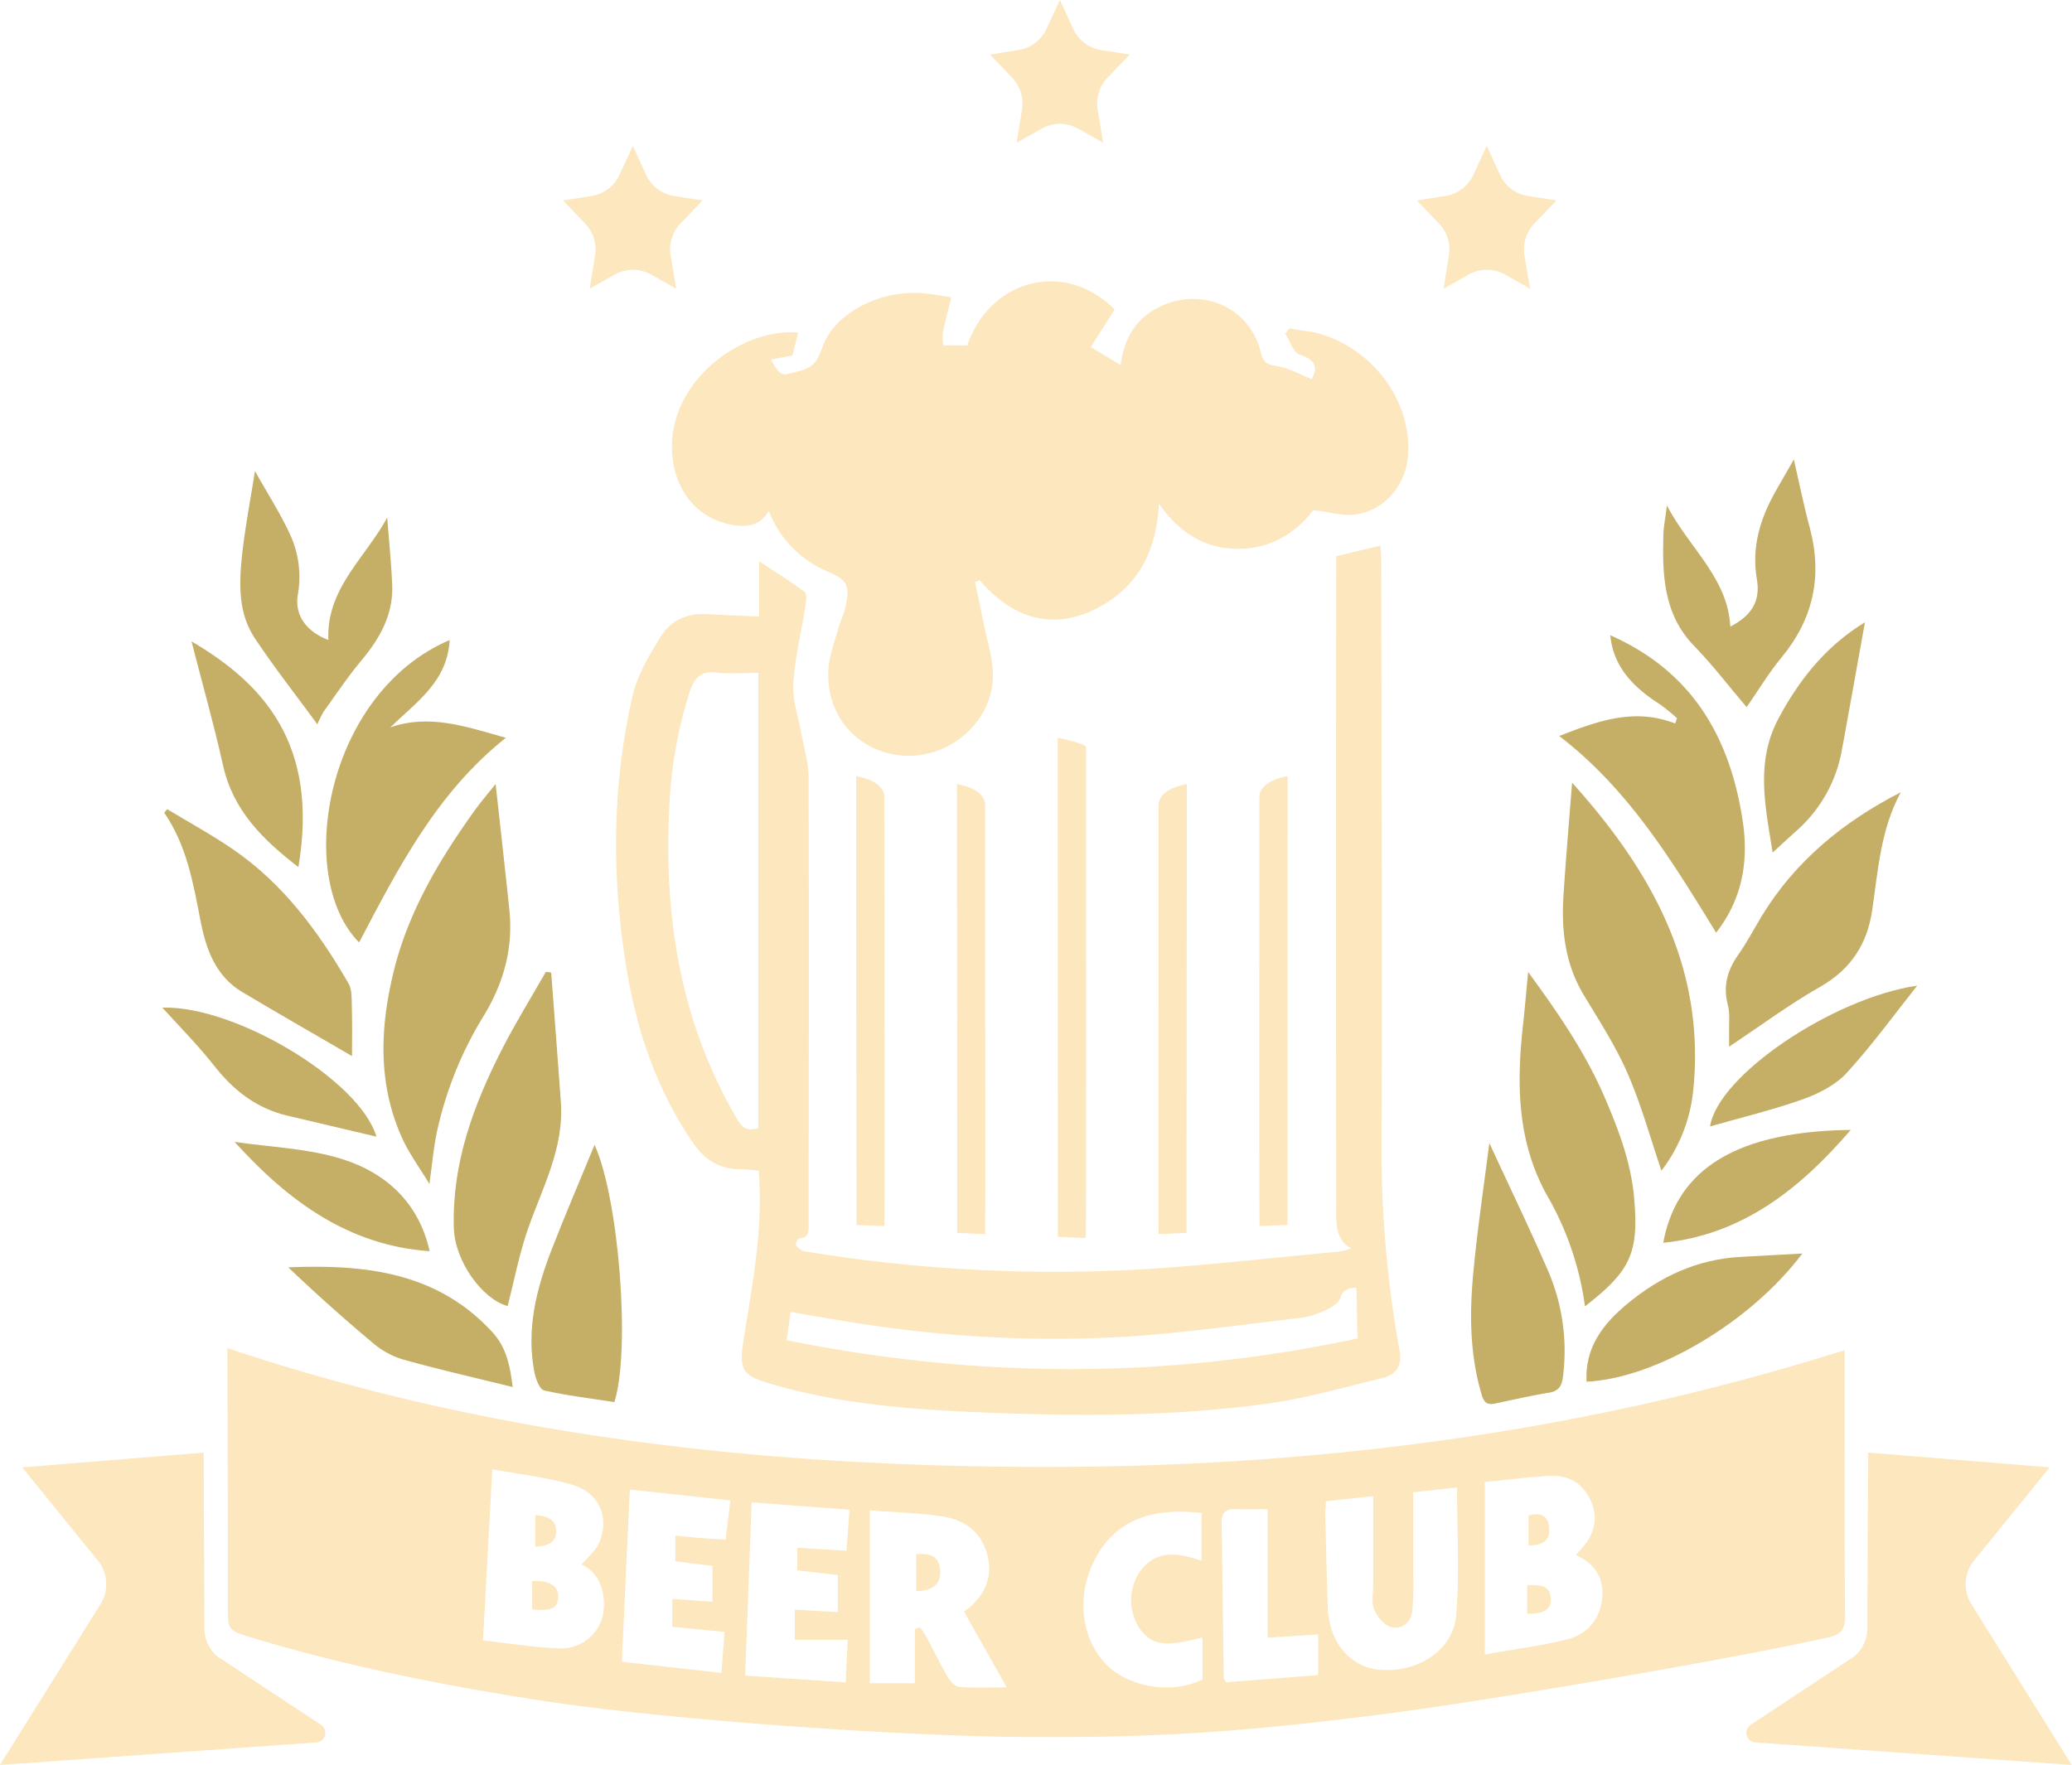 <svg xmlns="http://www.w3.org/2000/svg" viewBox="0 0 520.15 443.15"><defs><style>.cls-1{fill:#c5ae65;}.cls-2{fill:#fce7be;}</style></defs><g id="Capa_2" data-name="Capa 2"><g id="Capa_1-2" data-name="Capa 1"><path class="cls-1" d="M124.42,196.85c1.18,10.73,2.35,21.11,3.44,31.49,1,9.52-1.3,18.17-6.24,26.4a93.64,93.64,0,0,0-12.05,30c-.74,3.76-1.09,7.61-1.78,12.53-2.55-4.23-5.09-7.65-6.81-11.45-6.09-13.43-5.62-27.36-2.29-41.32,3.63-15.29,11.51-28.54,20.58-41.15C120.82,201.21,122.56,199.19,124.42,196.85Z"/><path class="cls-1" d="M112.88,160.71c-.58,10.47-8.36,15.57-14.9,21.92,10-3.45,19.19-.12,29,2.62-17.36,13.82-27,32.65-36.83,51.39C73.76,220.08,81.92,173.89,112.88,160.71Z"/><path class="cls-1" d="M138.37,244.2c.81,10.85,1.66,21.69,2.43,32.54.82,11.54-4.63,21.44-8.27,31.85-2.19,6.28-3.43,12.89-5.09,19.35-6.44-1.78-13.26-11.3-13.51-19.61-.48-16.19,4.9-30.82,12.11-44.9,3.38-6.62,7.32-13,11-19.42Z"/><path class="cls-1" d="M88.37,265.17c-9.19-5.35-18.35-10.6-27.43-16-6.84-4-9.26-10.95-10.63-18.1-1.81-9.45-3.48-18.86-9.08-27l.73-.9c5.53,3.34,11.22,6.44,16.54,10.09,12.61,8.65,21.46,20.66,29,33.68.83,1.43.77,3.48.81,5.24C88.45,256.63,88.37,261.09,88.37,265.17Z"/><path class="cls-1" d="M64,118.27c3.26,5.81,6.36,10.64,8.76,15.8a25.45,25.45,0,0,1,2,15.29c-.85,5,2.06,9.22,7.69,11.33-.63-12.81,9.26-20.58,14.76-30.76.43,5.66,1,11.3,1.25,17,.27,7.38-3.09,13.34-7.71,18.87-3.42,4.09-6.39,8.56-9.52,12.89a26.93,26.93,0,0,0-1.56,3.18c-5.87-8-11.06-14.64-15.7-21.62-4.39-6.63-3.93-14.29-3.1-21.76C61.61,132.05,62.83,125.69,64,118.27Z"/><path class="cls-1" d="M154.23,352.05c-6-.93-11.88-1.63-17.65-2.93-1.09-.25-2.07-2.8-2.39-4.42-2.15-10.78.43-21,4.29-30.93,3.41-8.77,7.13-17.43,10.78-26.31C155.31,300.68,158.39,338.87,154.23,352.05Z"/><path class="cls-1" d="M128.71,348.27c-9.78-2.42-18.85-4.48-27.81-7a20.88,20.88,0,0,1-7.38-4.15c-7.24-6.05-14.27-12.35-21.16-18.91,19.14-.75,37.31,1.07,51.29,16.33C127.08,338.31,128,342.71,128.71,348.27Z"/><path class="cls-1" d="M74.91,217.71c-8.83-6.8-16.37-14.12-18.91-25.5-2.37-10.6-5.34-21.08-7.92-31.16C66,171.55,80.15,186.78,74.91,217.71Z"/><path class="cls-1" d="M94.5,285.4c-7.35-1.74-14.8-3.51-22.26-5.25C64.6,278.37,58.86,274,54,267.89,49.81,262.54,45,257.69,40.75,253,58.89,252.43,90.29,271.14,94.5,285.4Z"/><path class="cls-1" d="M58.89,286.71c9,1.33,18.22,1.61,26.77,4.25,11.31,3.49,19.54,11.13,22.19,23.2C87.5,312.72,72.39,301.62,58.89,286.71Z"/><path class="cls-1" d="M394.66,196.53c19.81,22,33.51,46.26,30.42,77.12a39.63,39.63,0,0,1-8,20.29c-2.68-7.9-5-16.36-8.44-24.31-3-6.93-7.19-13.37-11.1-19.88-4.79-8-5.65-16.64-5-25.61C393.14,215,393.92,205.86,394.66,196.53Z"/><path class="cls-1" d="M404.24,159.5c20.32,9,29.89,25.19,33.18,46.19,1.69,10.72-.12,20.17-6.61,28.49-11.06-18-22-36.07-39.38-49.37,9.58-3.76,18.83-7.16,29.09-3.15l.47-1.33a46.77,46.77,0,0,0-4.26-3.47C408.85,171.84,404.94,166.55,404.24,159.5Z"/><path class="cls-1" d="M397.88,328a75.47,75.47,0,0,0-9.22-27.34c-7.7-13.42-8-28-6.38-42.78.49-4.44.87-8.89,1.34-13.81,7.43,10.11,14.3,20.1,19.15,31.33,3.56,8.24,6.73,16.6,7.49,25.68C411.38,314.57,409.36,319.14,397.88,328Z"/><path class="cls-1" d="M477.18,198.92c-5.08,9.34-5.72,19.59-7.19,29.64-1.25,8.49-5.35,14.84-13.1,19.24s-15.13,9.91-22.82,15c0-.75,0-2.12,0-3.49-.06-2.36.26-4.82-.32-7-1.25-4.77-.1-8.74,2.65-12.64,2.14-3,3.87-6.37,5.81-9.56C450.65,216.2,462.72,206.34,477.18,198.92Z"/><path class="cls-1" d="M418.46,126.92c5.65,10.82,15.29,18.17,15.91,30.41,5.43-2.78,7.61-6.45,6.67-11.91-1.39-8.09.85-15.29,4.77-22.18l4.51-7.89c1.43,6.23,2.53,11.74,4,17.16,3.23,12.11.93,22.86-7.09,32.57-3.32,4-6,8.54-8.76,12.48C434.08,172.43,430,167,425.3,162.2c-7.74-8-8-17.86-7.73-27.95C417.63,132.16,418.07,130.08,418.46,126.92Z"/><path class="cls-1" d="M373.88,287c5.16,11.21,10.32,21.84,15,32.68a50.87,50.87,0,0,1,3.48,26c-.24,2.17-1,3.63-3.5,4-4.53.75-9,1.77-13.52,2.73-2,.43-2.8-.24-3.39-2.23-3-10.1-3.07-20.41-2.08-30.72C370.86,308.8,372.45,298.23,373.88,287Z"/><path class="cls-1" d="M452.46,314.74c-13.08,17.36-36.91,31.38-54.17,32.18-.47-8.56,4.1-14.48,10.25-19.57,8.29-6.87,17.62-11.19,28.5-11.77Z"/><path class="cls-1" d="M468.17,156.26c-1.92,10.65-3.8,21.25-5.75,31.84A35.29,35.29,0,0,1,451,208.59c-2,1.8-4,3.63-6,5.48-1.8-11.46-4.4-22.69,1.48-33.68C451.78,170.42,458.69,162,468.17,156.26Z"/><path class="cls-1" d="M429.29,282.83c1.93-12.77,30.77-32.22,52-35.35-5.64,7.1-11.23,14.84-17.63,21.84-2.79,3.06-7,5.24-11,6.66C445,278.71,437.09,280.6,429.29,282.83Z"/><path class="cls-1" d="M417.53,312.05c3-16.15,15.05-27.95,47.08-28.35C452.05,298.29,437.61,310,417.53,312.05Z"/><path class="cls-2" d="M244.77,146.14c.67,3.22,1.37,6.42,2,9.64.91,4.72,2.57,9.47,2.47,14.18-.22,11.31-10.75,20.36-22.08,19.78-11.62-.6-20-9.93-19.18-21.83.24-3.51,1.61-6.95,2.56-10.4.5-1.79,1.41-3.47,1.76-5.28,1.07-5.43.43-6.58-4.62-8.77A27,27,0,0,1,193,128.28c-2.28,3.89-5.66,4.09-9.16,3.5-9.44-1.61-15.21-9.7-15.16-19.75.07-17,17.9-29.73,31.7-28.53-.51,2-1,4-1.48,5.78l-5.41,1c2.81,4.77,2.69,3.94,7.28,2.85,4.09-1,4.68-3.38,5.86-6.4,3.12-8,13.74-13.68,24.18-13.16,2.68.13,5.35.71,8,1.07-.79,3.28-1.56,6.14-2.15,9a12.31,12.31,0,0,0,.16,3.08h6c5.85-16.82,24.59-21.48,37-9l-6,9.4,7.49,4.54c.88-6.52,3.76-12,10.47-14.94,10.48-4.6,22.09.7,24.72,11.77.63,2.67,1.68,3.06,4.12,3.45,2.93.47,5.69,2.08,8.66,3.25,1.63-2.93,1-4.84-3.06-6.18-1.58-.53-2.38-3.41-3.54-5.22l1-1.34c2.94.56,6,.76,8.8,1.72,13.08,4.48,21.83,17.13,21,30-.47,7.53-5.79,14-13.25,15-3.07.45-6.35-.6-10.55-1.08-4.08,5.36-10.37,9.75-18.89,9.71-8.34,0-14.7-4-19.87-11.37-.57,12.39-5.65,21.53-16.27,26.66-8,3.85-18.5,4.43-28.68-7.36Z"/><path class="cls-2" d="M335.45,139.66,346.54,137c.07,1.38.2,2.79.2,4.21.07,48.69.25,97.38.09,146.07A280.52,280.52,0,0,0,351.32,339c.72,3.93-.81,6.18-4.27,7-9.65,2.34-19.27,5.11-29.07,6.46-22.31,3.05-44.8,3.17-67.27,2.34-18.56-.69-37.13-1.76-55.17-6.75-9.87-2.74-10.19-3.57-8.58-13.53,2.15-13.28,4.65-26.54,3.49-40.57-1.5-.13-3.07-.38-4.64-.37-5.23,0-8.95-2.43-11.83-6.63-9.15-13.32-14.17-28.25-16.74-44-3.7-22.73-3.62-45.51,1.51-68,1.23-5.41,4.28-10.58,7.3-15.35,2.49-3.94,6.76-5.73,11.67-5.41,4.08.27,8.17.4,12.86.62V140.94c4.29,2.83,8,5.1,11.4,7.67.59.44.42,2.19.24,3.29-1,6.6-2.68,13.16-3.07,19.79-.25,4.21,1.33,8.53,2.08,12.8.62,3.53,1.74,7.07,1.75,10.6.12,37.33.05,74.66,0,112,0,1.71.36,3.59-2.28,3.86-.38,0-1.06,1.45-.9,1.67a4.1,4.1,0,0,0,2.18,1.58c5.66.9,11.33,1.76,17,2.41a385.63,385.63,0,0,0,65.78,2.21c16.91-.94,33.77-2.92,50.64-4.49a14.33,14.33,0,0,0,3.89-.87c-4.26-2-3.86-7.09-3.86-10.69q-.08-80,0-159.93ZM190.38,283.23V168.94c-3.7,0-7.1.32-10.41-.08-4.1-.5-5.73,1.46-6.89,5A110.93,110.93,0,0,0,168,203.18c-1.36,27.45,2.9,53.66,17,77.75C186.22,283.05,187.54,284.21,190.38,283.23Zm150.48,52.83c-.29-4.81-.14-8.59-.39-12.76-2.24,0-3.7,1.12-3.86,2.24-.41,2.84-7.86,5.1-9.57,5.3-14.71,1.68-29.39,3.81-44.14,4.77a312.77,312.77,0,0,1-65.63-3.08c-6.22-.9-12.4-2-18.81-3.13-.31,2.32-.58,4.37-1,7.11C245.36,346.16,292.85,346.36,340.86,336.06Z"/><path class="cls-2" d="M214.93,194.86c2.95.54,7.09,2,7.08,5.38,0,35.42.09,107,0,107.61-1.38,0-5.35-.26-7-.26Z"/><path class="cls-2" d="M240.23,196.86c3,.54,7.08,2,7.08,5.38,0,35.42.09,107,0,107.61-1.38,0-5.36-.26-7-.26Z"/><path class="cls-2" d="M265.53,185.25c3,.61,7.1,1.71,7.1,2.29,0,40.06.06,122.62-.06,123.31-1.38,0-5.36-.29-7-.29Z"/><path class="cls-2" d="M297.94,196.86c-2.95.54-7.08,2-7.08,5.38,0,35.42-.09,107,0,107.61,1.38,0,5.35-.26,7-.26Z"/><path class="cls-2" d="M323.24,194.86c-2.95.54-7.09,2-7.09,5.38,0,35.42-.08,107,.05,107.61,1.37,0,5.35-.26,7-.26Z"/><path class="cls-2" d="M276.93,35.84l-6.27-3.54a9.36,9.36,0,0,0-9.17,0l-6.27,3.54,1.35-8.4a9.35,9.35,0,0,0-2.47-7.92l-5.58-5.83,7.18-1.12a9.33,9.33,0,0,0,7-5.32L266.07,0l3.34,7.25a9.32,9.32,0,0,0,7,5.32l7.18,1.12-5.58,5.83a9.35,9.35,0,0,0-2.47,7.92Z"/><path class="cls-2" d="M169.75,72.48l-6.27-3.54a9.36,9.36,0,0,0-9.17,0l-6.26,3.54,1.34-8.4a9.35,9.35,0,0,0-2.47-7.92l-5.58-5.83,7.18-1.12a9.32,9.32,0,0,0,7-5.32l3.34-7.25,3.33,7.25a9.33,9.33,0,0,0,7,5.32l7.18,1.12-5.58,5.83a9.35,9.35,0,0,0-2.46,7.92Z"/><path class="cls-2" d="M384.1,72.48l-6.26-3.54a9.36,9.36,0,0,0-9.17,0l-6.27,3.54,1.34-8.4a9.32,9.32,0,0,0-2.47-7.92l-5.57-5.83,7.18-1.12a9.33,9.33,0,0,0,7-5.32l3.33-7.25,3.34,7.25a9.3,9.3,0,0,0,7,5.32l7.19,1.12-5.58,5.83a9.32,9.32,0,0,0-2.47,7.92Z"/><path class="cls-2" d="M230,399.51v-9.28c3.25-.26,5.7.32,6,3.95C236.32,397.63,234.22,399.49,230,399.51Z"/><path class="cls-2" d="M133.59,404.11V397c3.92-.11,6.09,1.38,5.89,4.08C139.2,404.69,136.47,404.21,133.59,404.11Z"/><path class="cls-2" d="M134.37,388.33v-7.9c2.85.2,5.17,1,5.24,3.87C139.69,387.47,137.26,388.23,134.37,388.33Z"/><path class="cls-2" d="M383.72,388.05V380.5c2.8-.72,4.82-.16,5.17,2.94C389.29,386.89,387.2,388,383.72,388.05Z"/><path class="cls-2" d="M459.28,411.05c-24.94,5.64-86.26,16-110,19.08-36.58,4.73-58.5,6.26-92.54,6-31.21-.21-91.21-4.43-122-9.32C110.37,423,86.21,418.2,62.59,411c-5.31-1.63-5.37-1.91-5.37-7.3,0-21.1-.08-42.2-.14-63.3v-1.91c66,22.17,134.09,29.62,202.84,29.84S396.71,360,463.08,339V361c0,14.85-.06,29.71.11,44.57,0,3.11-.73,4.74-3.91,5.51M229.67,409l1.31-.36a22.69,22.69,0,0,1,1.49,2.18c1.82,3.41,3.49,6.9,5.44,10.24.62,1.07,1.85,2.42,2.89,2.51,3.76.3,7.56.11,11.95.11l-10.73-19c5-3.62,7.35-8.33,5.82-14.33-1.46-5.72-5.77-8.77-11.28-9.6-5.83-.89-11.77-1-18.21-1.54v43.43h11.32ZM146,392.83c1.55-1.85,3.41-3.32,4.29-5.24,2.85-6.22.34-12.65-6.37-14.69-6.45-1.95-13.25-2.69-20.33-4-.81,14.75-1.56,28.63-2.35,43,6.77.74,13,1.79,19.34,2a10.77,10.77,0,0,0,10.75-8.23C152.26,401,151,395,146,392.83Zm226.75,22.6c7.3-1.3,13.94-2.17,20.41-3.73,5.32-1.28,8.58-5.09,9.06-10.65.43-5-2-8.53-6.61-10.59.38-.46.6-.76.85-1,3.81-3.88,4.85-8.17,2.92-12.58-2.06-4.73-5.93-6.62-10.85-6.29-5.31.35-10.6,1-15.78,1.54Zm-39.89-38.49c-.07,1.39-.2,2.61-.17,3.82.19,7.6.37,15.2.64,22.8.3,8.76,5.57,15.07,13,15.7,9.59.8,18.5-4.86,19.23-13.72.87-10.47.21-21.07.21-32.06l-11,1.22c0,7.24,0,14.08,0,20.92a75.86,75.86,0,0,1-.24,8.93c-.35,2.91-2.66,4.65-5.27,4-1.7-.42-3.46-2.53-4.24-4.3s-.3-3.92-.3-5.91c0-7.44,0-14.87,0-22.69Zm-120,34.79H199.55v-7.55l10.8.6v-9.31l-10.19-1.17v-5.67l12.35.75c.27-3.74.5-6.91.74-10.32l-24.56-1.85c-.55,14.71-1.08,29-1.63,43.51l25.24,1.7C212.48,418.77,212.63,415.59,212.82,411.73Zm-29.47-35L158.1,374c-.68,14.72-1.32,28.74-2,43.24l25,2.82c.28-3.65.52-6.92.78-10.32l-13.11-1.27v-7l10.11.71v-9L169.53,392v-6.44c2.25.22,4.21.46,6.17.61s4.15.26,6.47.4C182.54,383.42,182.9,380.47,183.35,376.7Zm118.47,34.4c-9.31,2.43-12.45,2-15.51-1.88a12.86,12.86,0,0,1-.54-14.1c4.06-6.32,10-5.25,15.83-3.25v-12c-13.47-1.59-22.26,2.43-27.07,12.2-4.48,9.09-3.06,19.59,3.31,26,4.63,4.69,14.92,7.84,24,3.63Zm16.35-32.21c-3.18,0-5.65.09-8.12,0s-3.48,1-3.43,3.53c.24,12.94.36,25.89.55,38.84,0,.32.31.63.56,1.12l23.14-1.81V410.4l-12.7.8Z"/><path class="cls-2" d="M51.12,364.73,5.58,368.44l19,23.42a9.42,9.42,0,0,1,.67,10.9L0,443.15l79.41-5.65a2.43,2.43,0,0,0,1.39-4.28L54.53,415.88A9.15,9.15,0,0,1,51.31,409Z"/><path class="cls-2" d="M469,364.73l45.54,3.71-19,23.42a9.42,9.42,0,0,0-.67,10.9l25.2,40.39-79.41-5.65a2.43,2.43,0,0,1-1.39-4.28l26.26-17.34a9.13,9.13,0,0,0,3.23-6.93Z"/><path class="cls-2" d="M383.38,405.17V398c3.91-.12,5.6.36,5.92,3.11C389.73,404.77,386.25,405.27,383.38,405.17Z"/><path class="cls-2" d="M134.24,404.11V397c3.91-.11,6.09,1.38,5.88,4.08C139.85,404.69,137.11,404.21,134.24,404.11Z"/></g></g></svg>